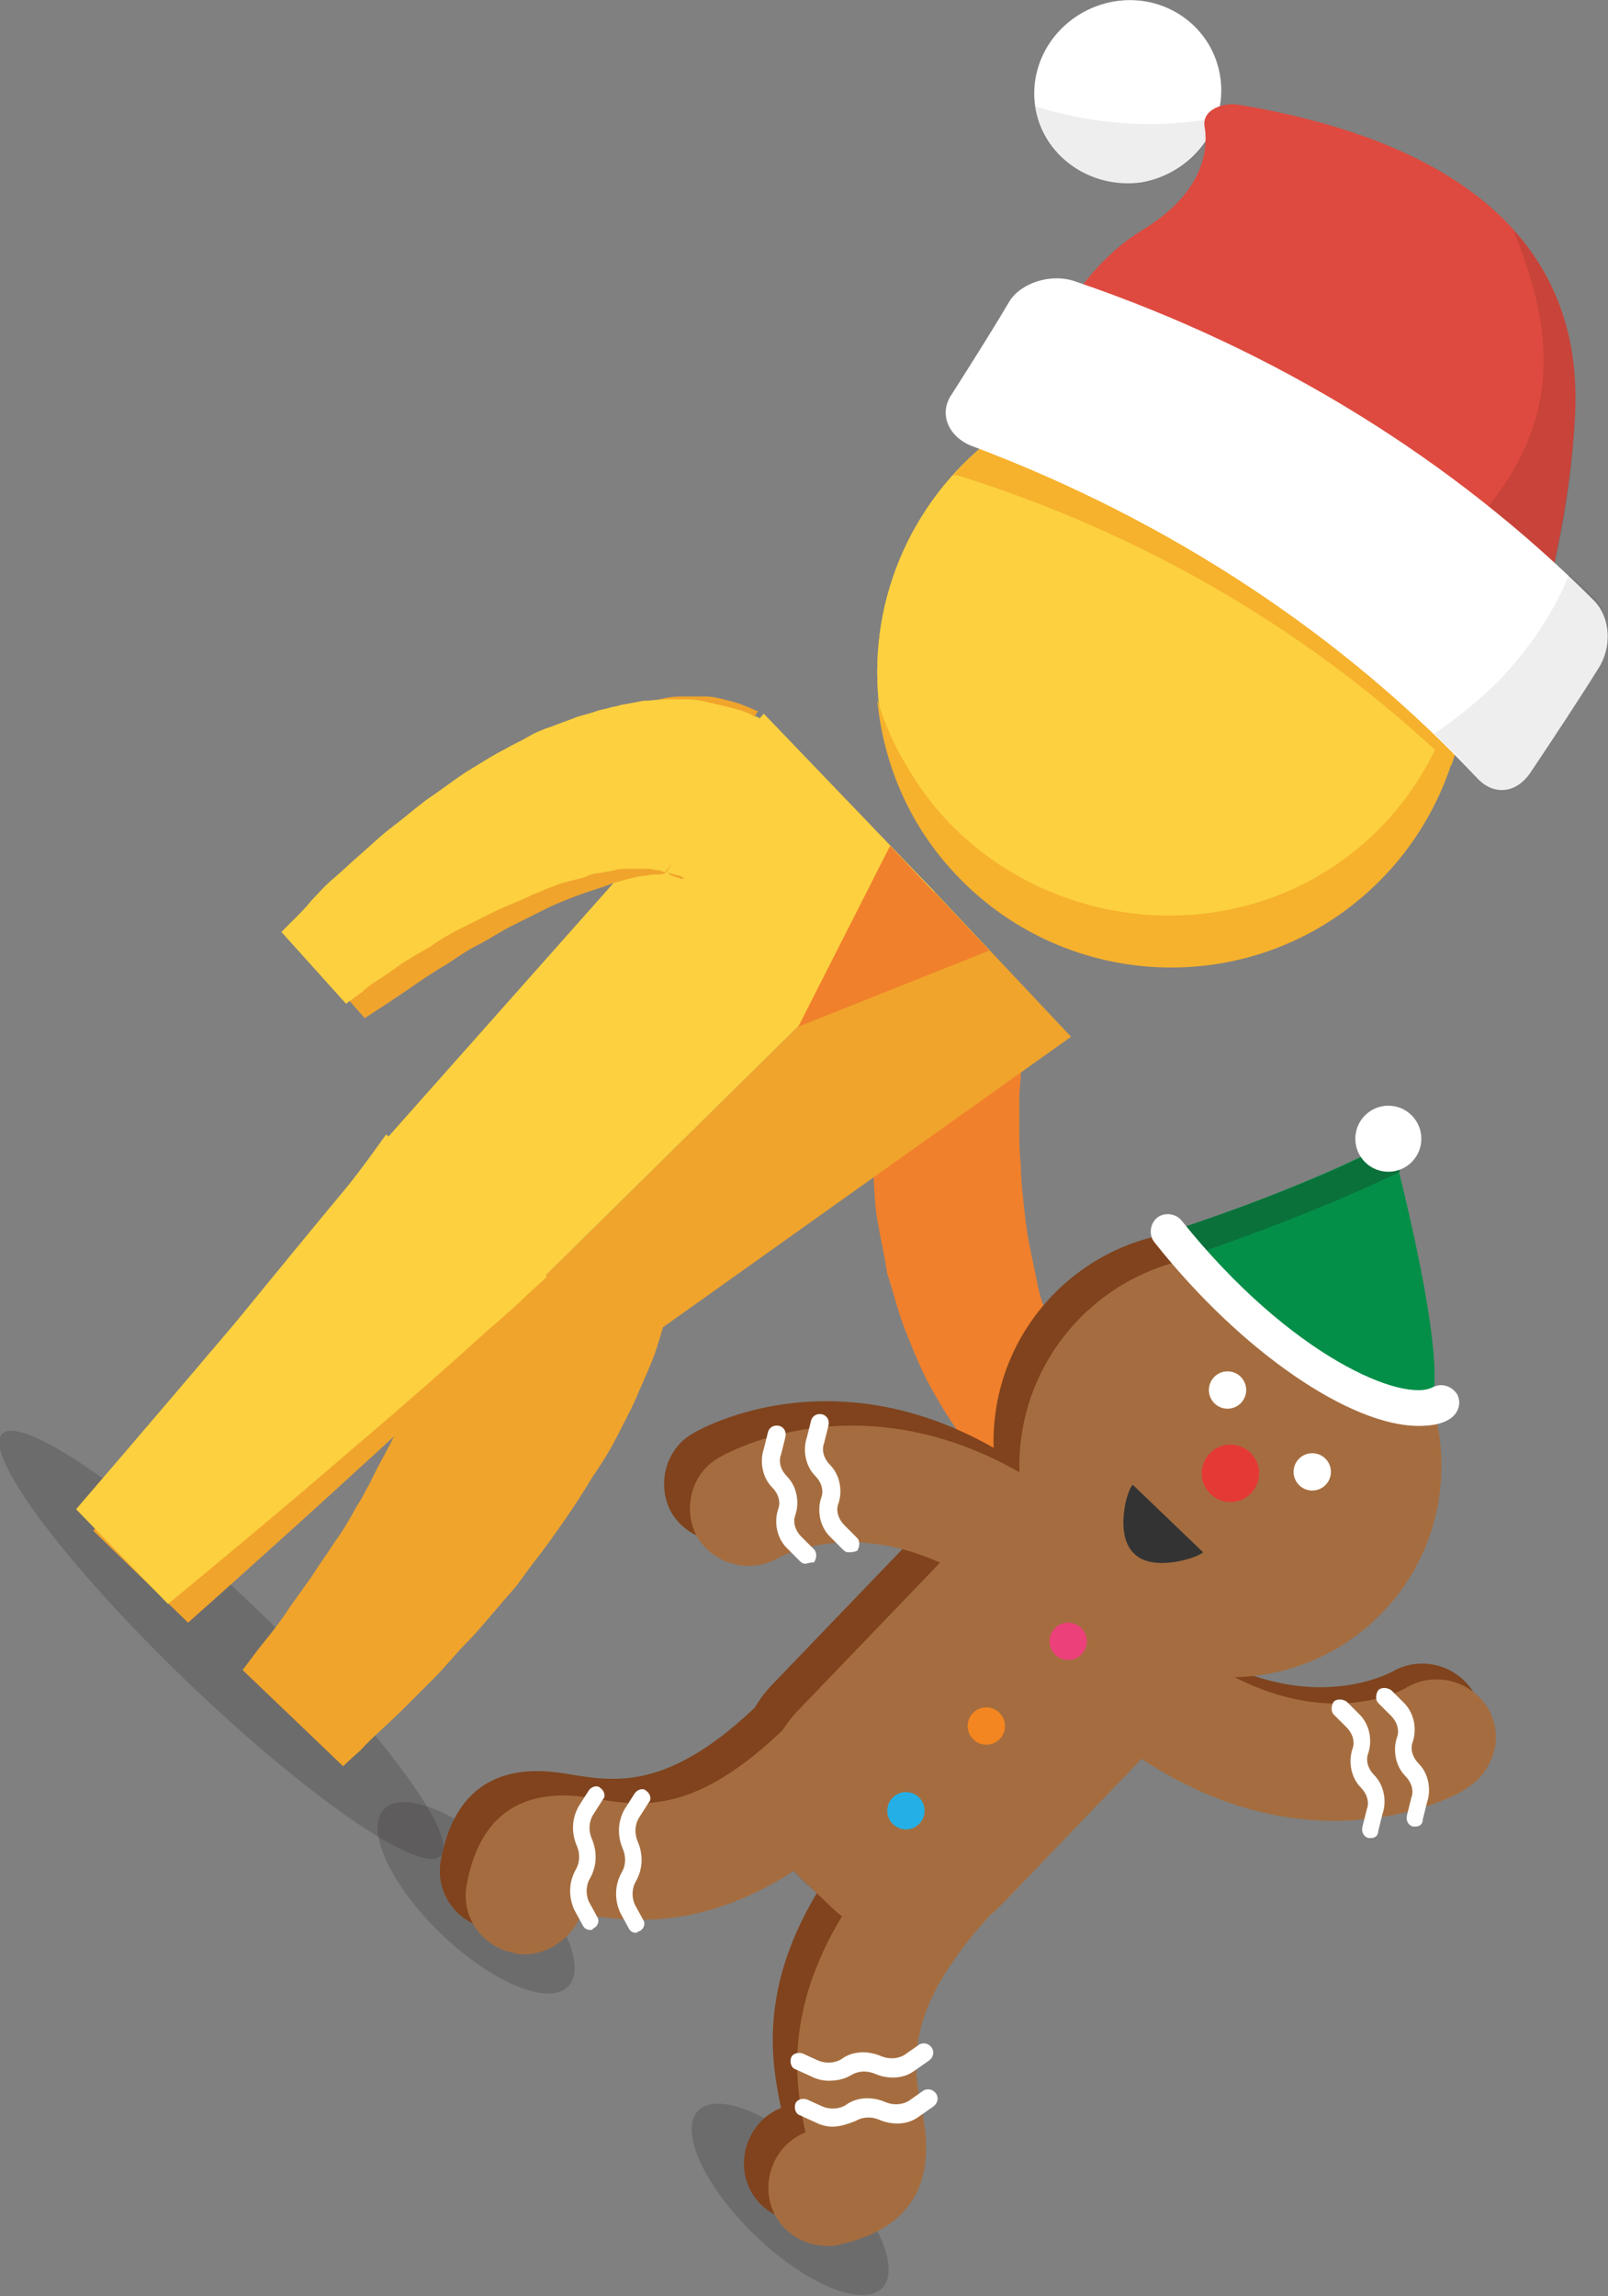 <svg xmlns="http://www.w3.org/2000/svg" width="112" height="159.9" viewBox="0 0 112 159.9"><rect x="0" y="0" width="112" height="159.9" fill="#808080" stroke="none"/><ellipse transform="rotate(-136.122 15.468 114.54)" fill="#231F20" cx="15.5" cy="114.5" rx="21.2" ry="3.5" opacity=".2"/><path fill="#F0A42C" d="M46.8 89.6s0 .3-.1.7c-.1.4-.1.5-.2.8-.1.3-.1.6-.2.9-.2.7-.4 1.4-.7 2.3-.3.8-.7 1.7-1.1 2.6-.4 1-.9 1.9-1.4 2.9-.5 1-1.1 2-1.8 3-.6 1-1.3 2.1-2 3.1s-1.4 2-2.2 3l-1.1 1.5c-.4.5-.8.9-1.2 1.4-.8.9-1.5 1.8-2.3 2.6-.8.8-1.5 1.7-2.2 2.4l-2.1 2.1c-1.3 1.3-2.4 2.2-3.1 3-.8.7-1.2 1.1-1.2 1.1l-7-6.7.9-1.2c.6-.8 1.5-1.8 2.4-3.2l1.5-2.1c.5-.8 1.1-1.6 1.6-2.4.6-.8 1.1-1.7 1.6-2.6.3-.4.5-.9.8-1.4l.7-1.4c.5-.9 1-1.8 1.4-2.8.5-.9.8-1.8 1.2-2.7.4-.9.7-1.7.9-2.5.2-.8.5-1.5.7-2.2.2-.7.3-1.3.4-1.8.1-.5.1-.9.2-1.2v-.4-.1s0 .1 0 0v-.1l15.6 1.4z"/><path fill="#F0A42C" d="M37.7 89.9s-.1.1-.3.4c-.2.2-.5.5-.8.9-.7.7-1.6 1.7-2.8 2.8-2.3 2.2-5.3 5.1-8.4 7.9-6.1 5.6-12.3 11.1-12.3 11.1l-6.6-6.4s5.2-6.4 10.1-12.8c2.5-3.2 4.9-6.5 6.6-8.9.9-1.2 1.6-2.2 2-2.9.2-.3.4-.6.5-.8l.1-.2 11.9 8.9z"/><path fill="#F0802C" d="M76.4 108.2s-.5-.3-1.5-.8c-.4-.2-1-.6-1.7-1.1-.7-.5-1.4-1-2.1-1.7-.8-.6-1.5-1.4-2.3-2.2-.4-.4-.7-.9-1.1-1.4-.4-.5-.8-1-1.1-1.5-.7-1-1.4-2.2-2-3.3-.6-1.2-1.1-2.4-1.6-3.7-.5-1.3-.8-2.6-1.2-3.8-.2-1.3-.5-2.6-.7-3.8-.2-1.2-.2-2.4-.3-3.5-.1-1.1 0-2.2 0-3.1 0-1 .2-1.8.2-2.6.1-.8.2-1.4.3-2 .2-1.1.3-1.7.3-1.7l9.5 1.3v1.5c0 .5-.1 1-.1 1.7v2.1c0 .8 0 1.6.1 2.5 0 .9.1 1.8.2 2.7.1 1 .2 1.9.4 2.9s.4 1.9.6 2.9c.2 1 .6 1.9.9 2.8.3.9.7 1.8 1.1 2.6.3.9.8 1.7 1.2 2.4.4.8.8 1.5 1.3 2.2.2.3.4.7.6 1 .2.3.4.6.6.8.3.5.6 1 1 1.4.6.8 1 1.3 1 1.3l-3.6 4.1z"/><circle fill="#FCBE2D" cx="81.6" cy="46.8" r="20.5"/><circle fill="#FCD03F" cx="81.6" cy="46.8" r="20.5"/><path fill="#F6B12D" d="M63.3 53.6c5.8 9.8 18.9 13.1 28.7 7.3 5.9-3.5 9.4-9.6 10-16 .6 6.2-1.7 12.7-6.7 17.2-8.4 7.6-21.4 6.9-29-1.5-3.1-3.4-4.8-7.6-5.2-11.9.5 1.7 1.2 3.3 2.2 4.9z"/><path fill="#FFF" d="M85 5.4c.5 3.5-2 6.7-5.5 7.3-3.6.5-6.9-1.9-7.4-5.3-.5-3.5 2-6.7 5.5-7.3 3.6-.6 6.9 1.8 7.4 5.3z"/><path d="M72.1 7.4c.6 3.4 3.8 5.8 7.4 5.3 2.6-.4 4.6-2.2 5.3-4.5-4.2.8-8.6.5-12.7-.8z" opacity=".07"/><path fill="#DE4A3F" d="M104 52.9c3.3-8.3 5.3-16.5 5.7-23.9.7-12.7-9-19.3-23.4-21.7-1-.2-2.6.3-2.4 1.5.3 1.8-.2 4.7-4.3 7.2-6.9 4.2-8.7 14-8.8 14 13.3 5.2 24.7 13.1 33.2 22.9z"/><path d="M109.7 29c.3-5.4-1.3-9.7-4.3-13 2.9 7.1 3.8 14.1-3.8 21.5-2.6 2.6-8.7 1.2-12 2.5 5.4 3.8 10.2 8.1 14.4 12.8 3.3-8.2 5.4-16.4 5.7-23.8z" opacity=".1"/><path fill="#F6B12D" d="M66.7 33.1c13.1 4.1 24.8 11 34.4 20.2 2.2-6.7 1-14.3-4-20-7.5-8.5-20.4-9.4-29-1.9-.6.5-1.2 1.1-1.7 1.7h.3z"/><path fill="#FFF" d="M106.6 53.8c-1 1.5-2.6 1.6-3.7.4-9.3-9.9-21.3-17.9-35.1-23.1-1.7-.6-2.4-2.2-1.6-3.5 1.4-2.2 2.8-4.4 4.1-6.6.8-1.3 2.9-2 4.6-1.4C89 24.4 101.3 32.1 111 41.8c1.2 1.2 1.3 3.3.3 4.8-1.5 2.4-3.1 4.8-4.7 7.2z"/><path fill="#E58A2F" d="M72.7 71l-8.4-8.7-2.6 13.3z"/><path d="M106.6 53.8c1.6-2.4 3.2-4.8 4.8-7.3.9-1.4.8-3.6-.3-4.8-.6-.6-1.2-1.2-1.8-1.7-1.1 2.7-2.8 5.2-4.9 7.4-1.4 1.4-2.9 2.6-4.5 3.7 1 1 2.1 2 3 3.1 1.1 1.3 2.8 1.1 3.7-.4z" opacity=".07"/><g><path fill="#F0A42C" d="M36 90.8l4.6 5.6 34-24.2-9.5-10.1z"/></g><g><path fill="#FCD03F" d="M36 90.8L26.3 80l26.9-30.3 11.9 12.4z"/></g><g><path fill="#FCD03F" d="M38.1 88.9s-.4.4-1.2 1.1c-.7.7-1.7 1.6-3 2.7-2.4 2.2-5.7 5.1-9 7.9-6.6 5.7-13.2 11.1-13.2 11.1l-6.4-6.6s5.6-6.5 11.1-13c2.7-3.3 5.4-6.6 7.4-9 1-1.2 1.8-2.3 2.3-3 .5-.7.8-1.1.8-1.1l11.2 9.9z"/></g><g><path fill="#F0A42C" d="M46.4 60.8s-.1 0 0 0 .4.2.7.3c.1 0 .2 0 .3.1h.2v-.1s-.1 0-.2-.1-.3 0-.4-.1c-.3-.1-.5-.1-.6-.1-.3.1-.5.1-.8.1-.3 0-.6.1-.9.1-.6.1-1.3.3-2 .5-.7.3-1.5.5-2.3.8-.8.3-1.6.6-2.4 1l-2.4 1.2c-.8.4-1.5.9-2.3 1.3-.8.4-1.5.9-2.1 1.3-.7.4-1.3.8-1.9 1.2-2.3 1.6-3.9 2.6-3.9 2.6l-3.7-4.2s1.3-1.4 3.3-3.6l1.7-1.7c.6-.6 1.2-1.3 1.9-1.9.7-.6 1.4-1.3 2.1-2 .8-.7 1.5-1.3 2.3-2 .8-.7 1.7-1.3 2.5-1.9.8-.6 1.8-1.2 2.6-1.7l2.7-1.5c.5-.2.9-.4 1.4-.6.5-.2 1-.3 1.4-.5.4-.2.9-.3 1.4-.4.5-.1.9-.2 1.4-.3.5-.1.9-.1 1.4-.1h1.3c.5 0 .9.1 1.3.2s.8.2 1.1.3c.5.2 1 .4 1.2.5h.1l-6.4 11.3z"/></g><g><path fill="#FCD03F" d="M46.3 60.8c-.1-.1 0 0 0 0 .1 0 .2.1.2.1s.1 0 .1.1c.1 0 0 0 0-.1 0 0 0-.1-.1-.1s-.1-.1-.3-.1c-.1 0-.2-.1-.4-.1s-.4-.1-.6-.1h-1.5c-.3 0-.6 0-.9.1-.3.1-.7.1-1 .2-.4 0-.7.1-1.1.3l-1.2.3c-.8.2-1.6.6-2.4.9-.8.4-1.6.7-2.5 1.1l-2.4 1.2c-.8.4-1.5.8-2.2 1.3-.7.4-1.4.8-2 1.2-.6.4-1.1.8-1.6 1.1-.5.3-.9.6-1.2.9-.7.5-1.1.8-1.1.8l-4.5-5 1-1c.3-.3.7-.7 1.1-1.2.4-.4.9-1 1.5-1.5s1.2-1.1 1.9-1.7c.7-.6 1.4-1.3 2.2-1.9.8-.6 1.6-1.3 2.4-1.9.9-.6 1.8-1.3 2.7-1.9 1-.6 1.9-1.2 2.9-1.7.5-.3 1-.5 1.5-.8.5-.3 1-.5 1.6-.7.5-.2 1.1-.4 1.6-.6.5-.2 1.1-.3 1.6-.5.3-.1.5-.1.8-.2.3-.1.6-.1.8-.2.6-.1 1.1-.2 1.6-.3.5 0 1.1-.1 1.6-.1h1.5c.5 0 1 .1 1.4.2.4.1.9.2 1.3.3.4.1.7.2 1.1.3.2.1.3.1.5.2.1 0 .1.1.2.1.1.1.2.1.3.1.2.1.3.2.5.3.1.1.2.1.3.2h.1l-7.3 10.4z"/></g><g><path fill="#F0802C" d="M55.6 71.5l13.3-5.3-6.9-7.3z"/></g><g><ellipse transform="rotate(-136.122 33.143 132.118)" fill="#231F20" cx="33.1" cy="132.1" rx="8.9" ry="3.5" opacity=".2"/><ellipse transform="rotate(-136.122 55.06 153.194)" fill="#231F20" cx="55.1" cy="153.2" rx="8.9" ry="3.5" opacity=".2"/><circle fill="#80431D" cx="83.9" cy="100.4" r="14.7"/><path fill="#80431D" d="M56.2 131.2L54 129c-3.3-3.2-3.4-8.4-.2-11.7l12.3-12.8c3.2-3.3 8.4-3.4 11.7-.2l2.2 2.1c3.3 3.2 3.4 8.4.2 11.7l-12.3 12.8c-3.2 3.3-8.4 3.4-11.7.3z"/><path fill="#80431D" d="M91.8 125.7c-5 0-11.6-1.8-18.6-8.5-1.6-1.6-1.7-4.1-.1-5.8 1.6-1.6 4.1-1.7 5.8-.1 9.9 9.5 17.7 5.3 18.1 5.1 1.9-1.1 4.4-.5 5.6 1.4 1.1 1.9.5 4.5-1.5 5.6-.4.3-3.9 2.3-9.3 2.3z"/><path fill="#80431D" d="M73.3 113c-1 0-2-.4-2.8-1.1-9.9-9.5-17.7-5.3-18.1-5.1-1.9 1.1-4.4.5-5.6-1.4-1.1-1.9-.5-4.5 1.5-5.6.5-.3 13.4-7.7 27.8 6.3 1.6 1.6 1.7 4.1.1 5.8-.7.7-1.8 1.1-2.9 1.1zM34.7 134.4c-.2 0-.5 0-.7-.1-2.2-.4-3.7-2.5-3.3-4.7 1.3-7.3 7-6.4 9.2-6 3.2.5 7.1 1.1 13.8-5.8 1.6-1.6 4.2-1.6 5.8-.1 1.6 1.6 1.6 4.2.1 5.8-9.7 9.9-17 8.7-20.9 8.1-.7 1.7-2.2 2.8-4 2.8zM55.9 154.7c-1.9 0-3.6-1.3-4-3.2-.4-2 .7-4 2.5-4.7-.8-3.9-2.2-11.1 7.3-21.2 1.5-1.6 4.1-1.7 5.8-.2 1.6 1.5 1.7 4.1.2 5.8-6.6 7-5.8 10.9-5.2 14 .4 2.1 1.5 7.8-5.7 9.4-.4.1-.6.1-.9.1z"/><circle fill="#80431D" cx="83.9" cy="100.9" r="2"/><circle fill="#80431D" cx="78.2" cy="106.8" r="1.3"/><circle fill="#80431D" cx="72.6" cy="112.6" r="1.3"/><circle fill="#80431D" cx="66.9" cy="118.5" r="1.3"/><circle fill="#80431D" cx="61.3" cy="124.4" r="1.3"/><circle fill="#80431D" cx="89.7" cy="100.8" r="1.3"/><circle fill="#80431D" cx="83.8" cy="95.1" r="1.3"/><g><circle fill="#A56D3F" cx="85.7" cy="102.1" r="14.7"/><path fill="#A56D3F" d="M58 132.9l-2.2-2.1c-3.3-3.2-3.4-8.4-.2-11.7l12.3-12.8c3.2-3.3 8.4-3.4 11.7-.2l2.2 2.1c3.3 3.2 3.4 8.4.2 11.7l-12.3 12.8c-3.2 3.2-8.4 3.3-11.7.2z"/><path fill="#A56D3F" d="M75.1 114.7c-1 0-2-.4-2.8-1.1-9.9-9.5-17.7-5.3-18.1-5.1-1.9 1.1-4.4.5-5.6-1.4-1.1-1.9-.5-4.5 1.5-5.6.5-.3 13.4-7.7 27.8 6.3 1.6 1.6 1.7 4.1.1 5.8-.8.7-1.8 1.1-2.9 1.1z"/><path fill="#A56D3F" d="M92.9 126.8c-5 0-11.6-1.8-18.6-8.5-1.6-1.6-1.7-4.1-.1-5.8 1.6-1.6 4.1-1.7 5.8-.1 10.1 9.7 17.9 5.2 18 5.1 1.9-1.1 4.4-.5 5.6 1.4s.5 4.4-1.4 5.6c-.3.3-3.9 2.3-9.3 2.3zM36.5 136.1c-.2 0-.5 0-.7-.1-2.2-.4-3.7-2.5-3.3-4.7 1.3-7.3 7-6.4 9.2-6 3.2.5 7.1 1.1 13.8-5.8 1.6-1.6 4.2-1.6 5.8-.1 1.6 1.6 1.6 4.2.1 5.8-9.7 9.9-17 8.7-20.9 8.1-.7 1.7-2.3 2.8-4 2.8zM57.6 156.4c-1.9 0-3.6-1.3-4-3.2-.4-2 .7-4 2.5-4.7-.8-3.9-2.2-11.1 7.3-21.2 1.5-1.6 4.1-1.7 5.8-.2 1.6 1.5 1.7 4.1.2 5.8-6.6 7-5.8 10.9-5.2 14 .4 2.1 1.5 7.8-5.7 9.4-.3.1-.6.1-.9.1z"/><circle fill="#E53935" cx="85.7" cy="102.6" r="2"/><path fill="#333" d="M83.8 108.1c-.4.4-3.5 1.4-4.8.1-1.4-1.3-.5-4.5-.1-4.8l4.9 4.7z"/><circle fill="#EC407A" cx="74.4" cy="114.3" r="1.3"/><circle fill="#F38620" cx="68.7" cy="120.2" r="1.3"/><circle fill="#24B0E6" cx="63.1" cy="126.1" r="1.3"/><circle fill="#FFF" cx="91.4" cy="102.5" r="1.3"/><circle fill="#FFF" cx="85.5" cy="96.8" r="1.3"/><path fill="#FFF" d="M98.6 127.2h-.2c-.3-.1-.5-.4-.4-.8l.3-1.2c.2-.5 0-1.1-.4-1.5-.7-.7-.9-1.8-.6-2.7.2-.5 0-1.1-.4-1.5l-.9-.9c-.2-.2-.2-.6 0-.9.2-.2.6-.2.9 0l.9.9c.7.7.9 1.8.6 2.7-.2.5 0 1.1.4 1.5.7.7.9 1.8.6 2.7l-.3 1.2c0 .4-.3.5-.5.5zM95.5 128h-.2c-.3-.1-.5-.4-.4-.8l.3-1.2c.2-.5 0-1.1-.4-1.5-.7-.7-.9-1.8-.6-2.7.2-.5 0-1.1-.4-1.5l-.9-.9c-.2-.2-.2-.6 0-.9.2-.2.6-.2.9 0l.9.9c.7.7.9 1.8.6 2.7-.2.5 0 1.1.4 1.5.7.7.9 1.8.6 2.7l-.3 1.2c0 .3-.2.5-.5.5zM56.1 108.9c-.2 0-.3-.1-.4-.2l-.9-.9c-.7-.7-.9-1.8-.6-2.7.2-.5 0-1.1-.4-1.5-.7-.7-.9-1.8-.6-2.7l.3-1.2c.1-.3.4-.5.8-.4.3.1.5.4.4.8l-.3 1.2c-.2.5 0 1.1.4 1.5.7.7.9 1.8.6 2.7-.2.5 0 1.1.4 1.5l.9.9c.2.2.2.6 0 .9-.3 0-.5.1-.6.1zM59.1 108.1c-.2 0-.3-.1-.4-.2l-.9-.9c-.7-.7-.9-1.8-.6-2.7.2-.5 0-1.1-.4-1.5-.7-.7-.9-1.8-.6-2.7l.3-1.2c.1-.3.4-.5.8-.4.3.1.5.4.4.8l-.3 1.2c-.2.5 0 1.1.4 1.5.7.7.9 1.8.6 2.7-.2.5 0 1.1.4 1.5l.9.9c.2.2.2.6 0 .9-.3.1-.4.1-.6.1zM41.1 134.4c-.2 0-.4-.1-.5-.3L40 133c-.4-.9-.4-1.9.1-2.8.3-.5.3-1.1.1-1.6-.4-.9-.4-1.9.1-2.8l.7-1.1c.2-.3.6-.4.8-.2.3.2.4.6.2.8l-.7 1.1c-.3.5-.3 1.1-.1 1.6.4.9.4 1.9-.1 2.8-.3.5-.3 1.1-.1 1.6l.6 1.1c.2.3 0 .7-.3.8 0 .1-.1.1-.2.1zM44.3 134.6c-.2 0-.4-.1-.5-.3l-.6-1.1c-.4-.9-.4-1.9.1-2.8.3-.5.3-1.1.1-1.6-.4-.9-.4-1.9.1-2.8l.7-1.1c.2-.3.6-.4.8-.2.3.2.4.6.2.8l-.7 1.1c-.3.5-.3 1.1-.1 1.6.4.9.4 1.9-.1 2.8-.3.5-.3 1.1-.1 1.6l.6 1.1c.2.3 0 .7-.3.8-.1 0-.1.1-.2.1z"/><g><path fill="#FFF" d="M58 148.1c-.4 0-.8-.1-1.2-.3l-1.1-.5c-.3-.1-.4-.5-.3-.8.1-.3.5-.4.8-.3l1.1.5c.5.2 1.1.2 1.6-.1.8-.6 1.9-.6 2.8-.2.5.2 1.1.2 1.6-.1l1-.7c.3-.2.7-.1.9.2.2.3.1.7-.2.9l-1 .7c-.8.6-1.9.6-2.8.2-.5-.2-1.1-.2-1.6.1-.5.2-1.1.4-1.6.4zM57.7 144.9c-.4 0-.8-.1-1.2-.3l-1.1-.5c-.3-.1-.4-.5-.3-.8.1-.3.5-.4.8-.3l1.1.5c.5.2 1.1.2 1.6-.1.8-.6 1.9-.6 2.8-.2.5.2 1.1.2 1.6-.1l1-.7c.3-.2.7-.1.9.2.2.3.1.7-.2.9l-1 .7c-.8.6-1.9.6-2.8.2-.5-.2-1.1-.2-1.6.1-.5.3-1 .4-1.6.4z"/></g></g><g><path fill="#048F48" d="M81.4 85.8c7.5 9.4 16.7 15.1 18.2 12.1 1.5-2.8-2.7-18.4-2.7-18.4s-5.4 3-15.5 6.3z"/></g><g><path fill="#0A713B" d="M97 79.5s-5.4 3-15.6 6.3c.5.6.9 1.1 1.4 1.7 7.6-2.6 12.7-4.9 14.7-5.9-.3-1.3-.5-2.1-.5-2.1z"/></g><g><path fill="#FFF" d="M98.8 99.3c-4.7 0-12.3-5.1-18.4-12.8-.4-.5-.3-1.3.2-1.7.5-.4 1.3-.3 1.7.2 7.7 9.6 15.5 12.7 17.5 11.6.6-.3 1.3-.1 1.7.5.3.6.1 1.3-.5 1.7-.6.4-1.4.5-2.2.5z"/></g><g><circle fill="#FFF" cx="96.7" cy="79.3" r="2.3"/></g></g></svg>